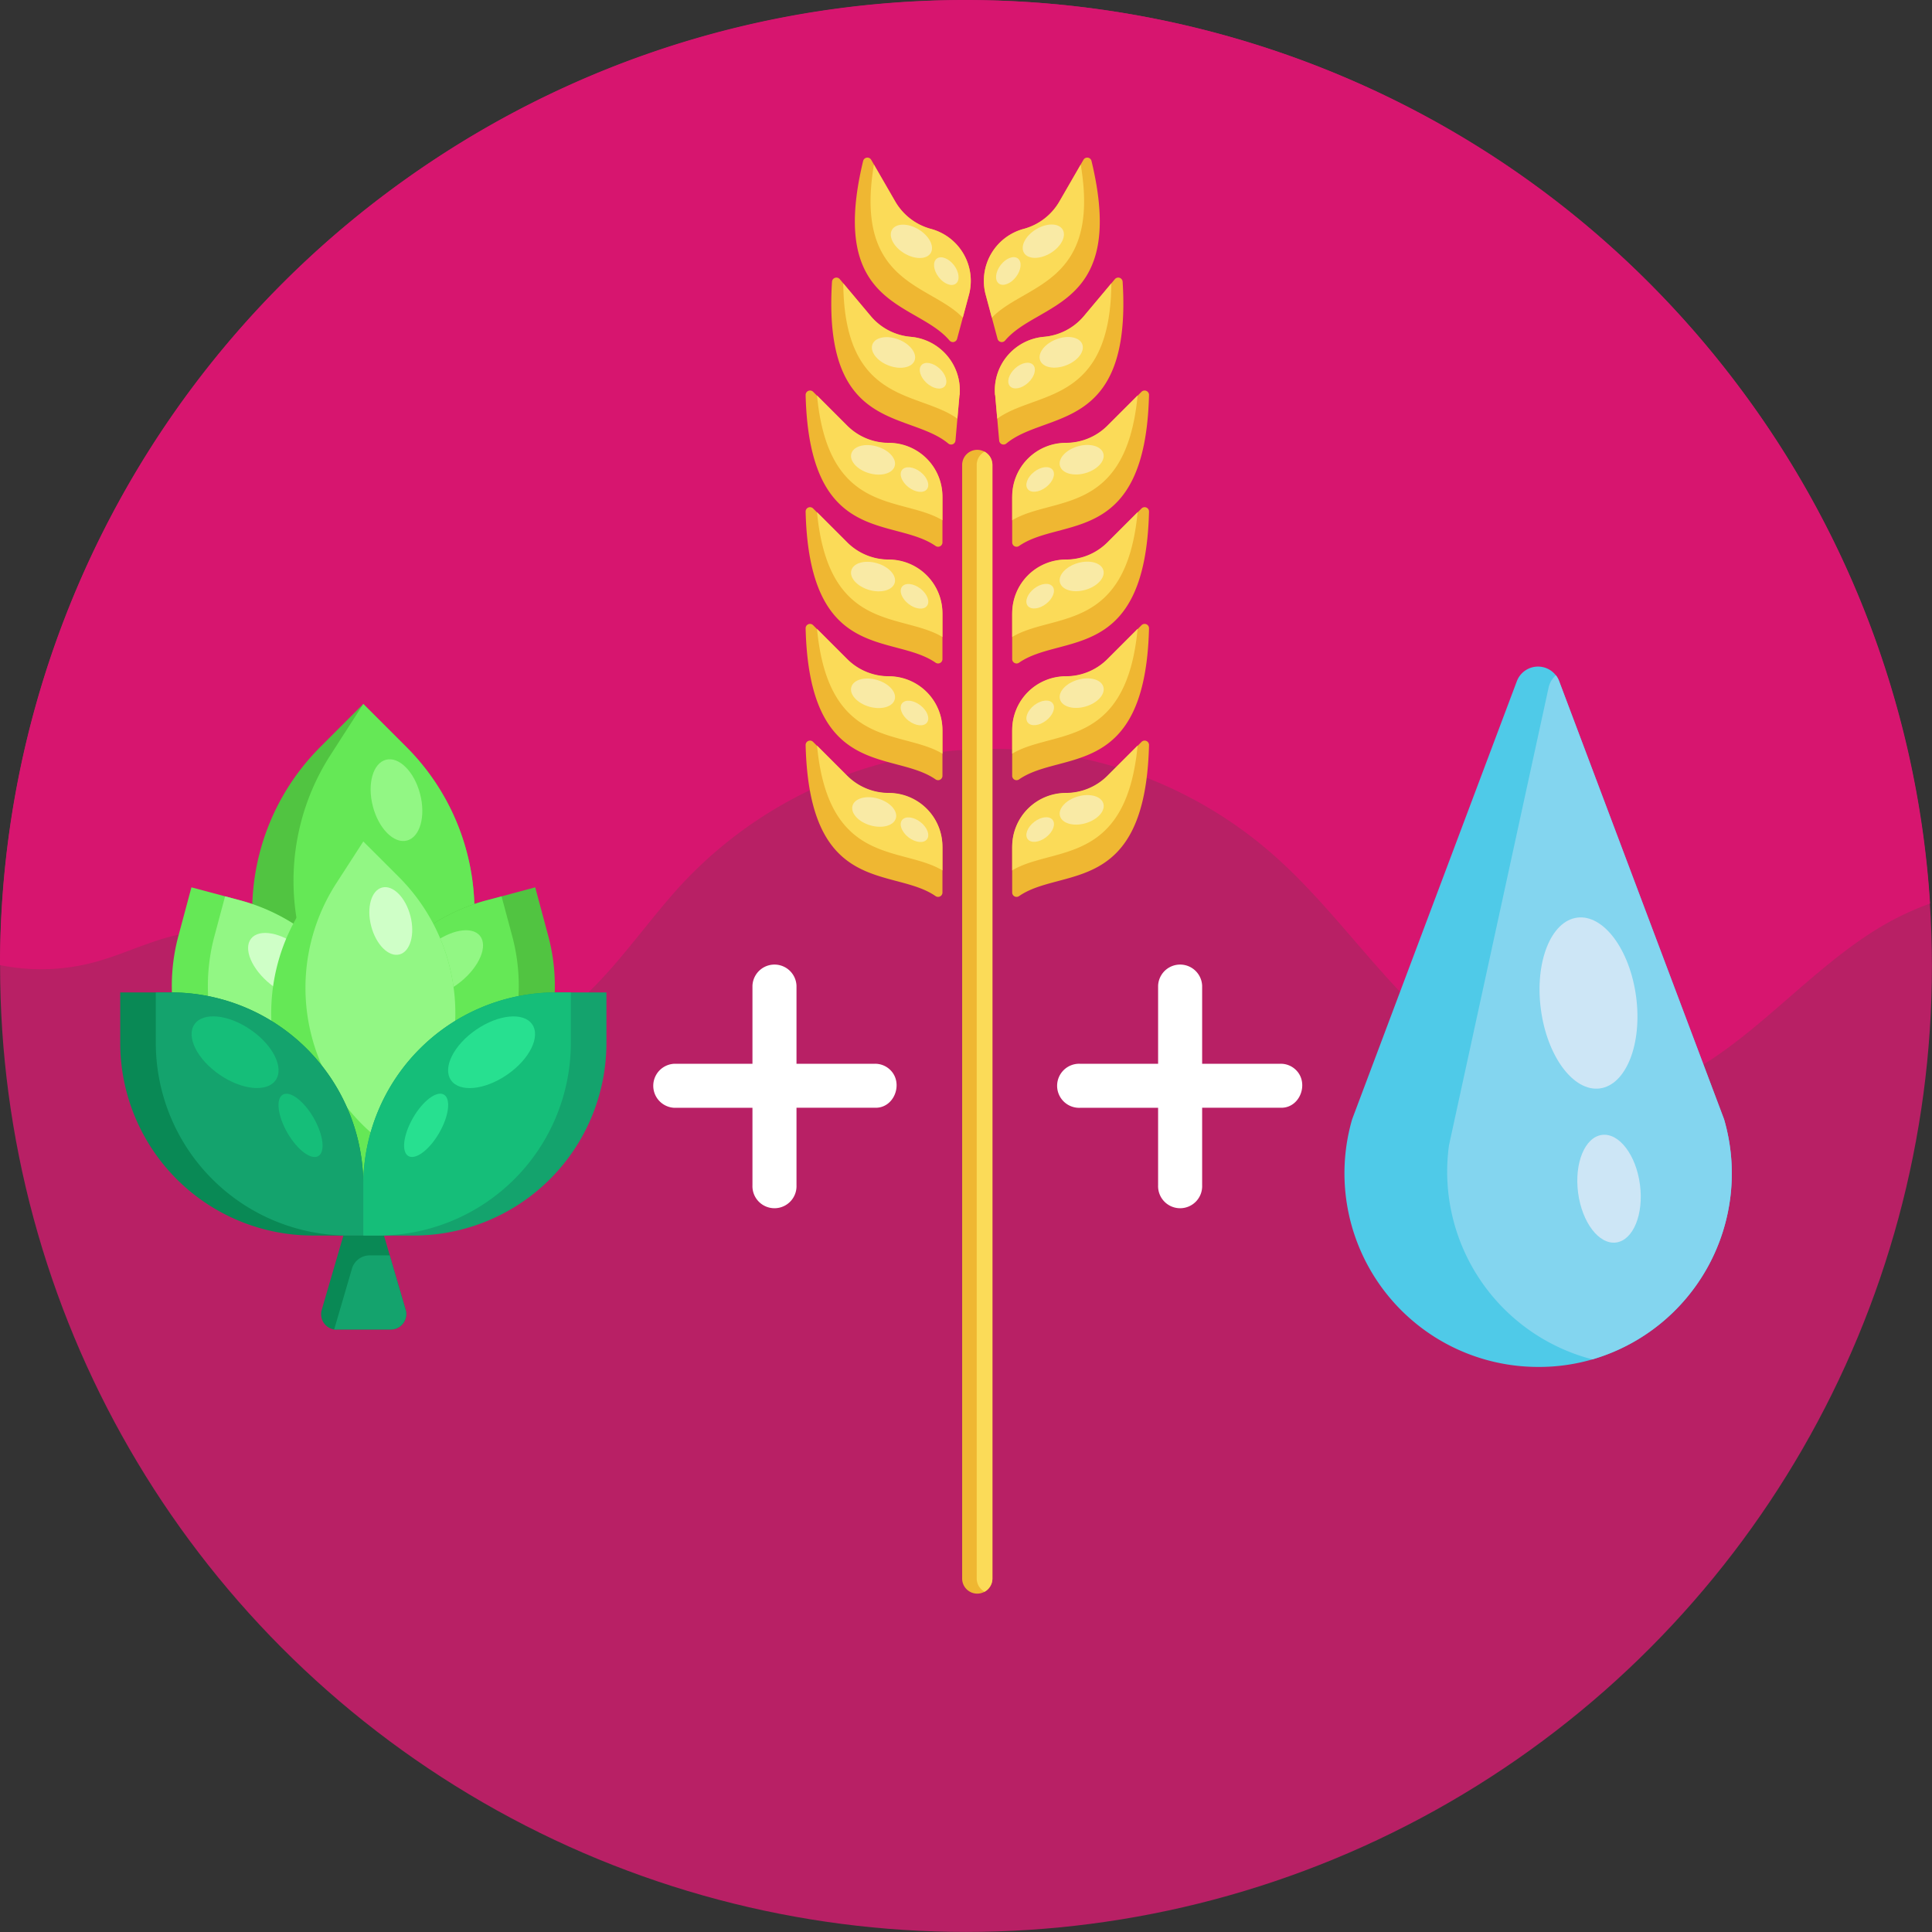 <svg id="Icons" xmlns="http://www.w3.org/2000/svg" viewBox="0 0 512 512"><rect x="0" y="0" width="512" height="512" fill="#333333" stroke="none"/><defs><style>.cls-1{fill:#b82065;}.cls-2{fill:#d7156f;}.cls-3{fill:#4fcae8;}.cls-4{fill:#83d5ef;}.cls-5{fill:#cde6f6;}.cls-6{fill:#098955;}.cls-7{fill:#14a36d;}.cls-8{fill:#51c441;}.cls-9{fill:#65e856;}.cls-10{fill:#92f784;}.cls-11{fill:#cfffc7;}.cls-12{fill:#15be79;}.cls-13{fill:#27e090;}.cls-14{fill:#efb732;}.cls-15{fill:#fbdb58;}.cls-16{fill:#f9eaa5;}.cls-17{fill:#fff;}</style></defs><title>019-beer-export</title><circle class="cls-1" cx="256" cy="256" r="255.98"/><path class="cls-2" d="M0,255.76A255.63,255.63,0,0,1,103.44,50.44c113.54-84.25,273.87-60.52,358.12,53a254.76,254.76,0,0,1,49.93,136,76.89,76.89,0,0,0-14.24,6.88c-23.84,14.74-42,41.9-69.91,44.44-19.15,1.75-37.29-9.24-51.1-22.62s-24.87-29.51-39.4-42.12a112.53,112.53,0,0,0-157.7,10c-14.17,15.89-26.53,37.44-47.68,40-28.75,3.44-51.22-31.63-80-28.95-9.3.87-17.72,5.66-26.73,8A54.5,54.5,0,0,1,0,255.76Z"/><path class="cls-3" d="M422,360.25a50.62,50.62,0,0,1-14.37,2,51.32,51.32,0,0,1-49.29-65.66L402,180.47A6,6,0,0,1,412.35,179a5.88,5.88,0,0,1,.84,1.52L456.9,296.63A51.33,51.33,0,0,1,422,360.25Z"/><path class="cls-4" d="M422,360.25a51.39,51.39,0,0,1-38-56.75l26.39-121.27a6,6,0,0,1,1.94-3.28,5.88,5.88,0,0,1,.84,1.52L456.9,296.63A51.33,51.33,0,0,1,422,360.25Z"/><ellipse class="cls-5" cx="420.98" cy="265.78" rx="12.73" ry="22.83" transform="translate(-31.32 57.73) rotate(-7.56)"/><ellipse class="cls-5" cx="427.48" cy="314.73" rx="8.28" ry="14.4" transform="matrix(0.99, -0.13, 0.13, 0.99, -37.71, 59.01)"/><path class="cls-6" d="M103.57,352.33H89.18a4.21,4.21,0,0,1-.62,0,4.1,4.1,0,0,1-3.3-5.2L91,327.43h10.76l1.52,5.22,4.22,14.44A4.09,4.09,0,0,1,103.57,352.33Z"/><path class="cls-7" d="M103.57,352.33H89.18a4.21,4.21,0,0,1-.62,0l4.71-16.12a4.9,4.9,0,0,1,4.7-3.52h5.31l4.22,14.44A4.09,4.09,0,0,1,103.57,352.33Z"/><path class="cls-8" d="M107.69,285.08l-11.41,11.4-11.4-11.4a61.6,61.6,0,0,1,0-87.12l11.4-11.4,6.12,6.11,5.29,5.29A61.6,61.6,0,0,1,107.69,285.08Z"/><path class="cls-9" d="M107.69,285.08l-.73.73-.88-.56a61.61,61.61,0,0,1-18.52-85.13l8.72-13.56,6.12,6.11,5.29,5.29A61.6,61.6,0,0,1,107.69,285.08Z"/><ellipse class="cls-10" cx="105.07" cy="212.05" rx="6.47" ry="11.06" transform="translate(-49.84 33.14) rotate(-14.53)"/><path class="cls-9" d="M99.75,301.14l-2.82,10.52-.65,2.4L83.37,310.6a51.07,51.07,0,0,1-36.1-62.54l3.46-12.91,8.94,2.39,4,1.07A51.07,51.07,0,0,1,99.75,301.14Z"/><path class="cls-10" d="M99.75,301.14l-2.82,10.52-4-1.06a51.06,51.06,0,0,1-36.1-62.54l2.82-10.52,4,1.07A51.07,51.07,0,0,1,99.75,301.14Z"/><ellipse class="cls-11" cx="75.62" cy="256.01" rx="6.25" ry="11.62" transform="translate(-171.47 154.98) rotate(-51.31)"/><path class="cls-8" d="M92.82,301.15l2.82,10.52.64,2.39,12.92-3.46a51.07,51.07,0,0,0,36.1-62.54l-3.46-12.91-8.94,2.4-4,1.06A51.07,51.07,0,0,0,92.82,301.15Z"/><path class="cls-9" d="M92.82,301.15l2.82,10.52,4-1.07a51.06,51.06,0,0,0,36.1-62.54l-2.82-10.51-4,1.06A51.07,51.07,0,0,0,92.82,301.15Z"/><ellipse class="cls-10" cx="116.95" cy="256.01" rx="11.62" ry="6.25" transform="matrix(0.78, -0.63, 0.63, 0.78, -134.38, 129.31)"/><path class="cls-9" d="M105.74,304.61l-9.46,9.45-9.45-9.45a51.06,51.06,0,0,1,0-72.21L96.28,223l5.07,5.06,4.39,4.39A51.06,51.06,0,0,1,105.74,304.61Z"/><path class="cls-10" d="M105.74,304.61l-.61.6-.72-.46a51.07,51.07,0,0,1-15.36-70.56L96.28,223l5.07,5.06,4.39,4.39A51.06,51.06,0,0,1,105.74,304.61Z"/><ellipse class="cls-11" cx="103.56" cy="244.07" rx="5.37" ry="9.16" transform="translate(-57.92 33.79) rotate(-14.53)"/><path class="cls-6" d="M96.28,314.06v13.37H82.92a51.06,51.06,0,0,1-51.06-51.06V263H45.23A51.05,51.05,0,0,1,96.28,314.06Z"/><path class="cls-7" d="M96.28,314.06v13.37H92.35a51.06,51.06,0,0,1-51.06-51.06V263h3.94A51.05,51.05,0,0,1,96.28,314.06Z"/><ellipse class="cls-12" cx="62.3" cy="278.85" rx="7.24" ry="13.06" transform="translate(-202.87 172.43) rotate(-55.54)"/><ellipse class="cls-12" cx="79.64" cy="298.23" rx="4" ry="9.4" transform="translate(-138.44 79.78) rotate(-30)"/><path class="cls-7" d="M96.28,314.06v13.37h13.37a51.06,51.06,0,0,0,51.06-51.06V263H147.34A51.06,51.06,0,0,0,96.28,314.06Z"/><path class="cls-12" d="M96.28,314.06v13.37h3.94a51.06,51.06,0,0,0,51.06-51.06V263h-3.94A51.06,51.06,0,0,0,96.28,314.06Z"/><ellipse class="cls-13" cx="130.27" cy="278.85" rx="13.06" ry="7.24" transform="translate(-134.92 122.65) rotate(-34.46)"/><ellipse class="cls-13" cx="112.93" cy="298.23" rx="9.4" ry="4" transform="translate(-201.81 246.91) rotate(-60)"/><path class="cls-14" d="M263,123.21V418.32a4,4,0,0,1-1.18,2.84,3.9,3.9,0,0,1-.9.67,4,4,0,0,1-1.94.5,4,4,0,0,1-4-4V123.21a4,4,0,0,1,4-4,4.08,4.08,0,0,1,1.94.5A4,4,0,0,1,263,123.21Z"/><path class="cls-15" d="M263,123.21V418.32a4,4,0,0,1-1.18,2.84,3.9,3.9,0,0,1-.9.67,4,4,0,0,1-2.08-3.51V123.21a4,4,0,0,1,2.08-3.51A4,4,0,0,1,263,123.21Z"/><path class="cls-14" d="M249.76,224.38v12.1a1.16,1.16,0,0,1-1.82,1c-11.21-7.8-33.44.19-34.44-40a1.16,1.16,0,0,1,2-.85l1,1,8,8a15.57,15.57,0,0,0,11,4.56,14.24,14.24,0,0,1,14.24,14.25Z"/><path class="cls-15" d="M249.76,224.38v6.29c-10.77-6.5-30.19-1-33.24-33.1l8,8a15.57,15.57,0,0,0,11,4.56,14.24,14.24,0,0,1,14.24,14.25Z"/><ellipse class="cls-16" cx="231.35" cy="214.64" rx="3.69" ry="5.98" transform="matrix(0.28, -0.96, 0.96, 0.28, -39.16, 377.18)"/><ellipse class="cls-16" cx="242.34" cy="219.86" rx="2.57" ry="4.17" transform="translate(-79.8 277.23) rotate(-52.31)"/><path class="cls-14" d="M249.76,193.45v12.1a1.16,1.16,0,0,1-1.82,1c-11.21-7.79-33.44.19-34.44-40a1.16,1.16,0,0,1,2-.85l1,1,8,8a15.57,15.57,0,0,0,11,4.56,14.24,14.24,0,0,1,14.24,14.25Z"/><path class="cls-15" d="M249.76,193.45v6.29c-10.77-6.5-30.19-1-33.24-33.09l8,8a15.57,15.57,0,0,0,11,4.56,14.24,14.24,0,0,1,14.24,14.25Z"/><ellipse class="cls-16" cx="231.35" cy="183.71" rx="3.69" ry="5.98" transform="translate(-9.45 354.85) rotate(-73.85)"/><ellipse class="cls-16" cx="242.34" cy="188.94" rx="2.57" ry="4.17" transform="translate(-55.33 265.21) rotate(-52.31)"/><path class="cls-14" d="M249.76,162.52v12.1a1.16,1.16,0,0,1-1.82,1c-11.21-7.79-33.44.19-34.44-40a1.16,1.16,0,0,1,2-.85l1,1,8,8a15.57,15.57,0,0,0,11,4.56,14.25,14.25,0,0,1,14.24,14.25Z"/><path class="cls-15" d="M249.76,162.52v6.29c-10.77-6.5-30.19-1-33.24-33.09l8,8a15.57,15.57,0,0,0,11,4.56,14.25,14.25,0,0,1,14.24,14.25Z"/><ellipse class="cls-16" cx="231.35" cy="152.78" rx="3.69" ry="5.98" transform="translate(20.26 332.52) rotate(-73.85)"/><ellipse class="cls-16" cx="242.34" cy="158.01" rx="2.57" ry="4.17" transform="translate(-30.85 253.19) rotate(-52.31)"/><path class="cls-14" d="M249.76,131.59v12.1a1.16,1.16,0,0,1-1.82,1c-11.21-7.79-33.44.2-34.44-40a1.17,1.17,0,0,1,2-.85l1,1,8,8a15.57,15.57,0,0,0,11,4.56,14.24,14.24,0,0,1,14.24,14.24Z"/><path class="cls-15" d="M249.76,131.59v6.29c-10.77-6.5-30.19-1-33.24-33.09l8,8a15.57,15.57,0,0,0,11,4.56,14.24,14.24,0,0,1,14.24,14.24Z"/><ellipse class="cls-16" cx="231.35" cy="121.85" rx="3.69" ry="5.98" transform="translate(49.97 310.19) rotate(-73.85)"/><ellipse class="cls-16" cx="242.34" cy="127.08" rx="2.57" ry="4.17" transform="translate(-6.38 241.17) rotate(-52.31)"/><path class="cls-14" d="M254.27,104.69l-1.06,12.06a1.16,1.16,0,0,1-1.9.79c-10.48-8.74-33.33-2.72-30.82-42.89a1.17,1.17,0,0,1,2.06-.67l.93,1.11,7.27,8.67a15.56,15.56,0,0,0,10.56,5.5,14.24,14.24,0,0,1,13,15.43Z"/><path class="cls-15" d="M254.27,104.69l-.55,6.27c-10.17-7.42-30-3.6-30.24-35.87l7.27,8.67a15.56,15.56,0,0,0,10.56,5.5,14.24,14.24,0,0,1,13,15.43Z"/><ellipse class="cls-16" cx="236.77" cy="93.39" rx="3.69" ry="5.98" transform="translate(64.26 280.53) rotate(-68.85)"/><ellipse class="cls-16" cx="247.26" cy="99.55" rx="2.57" ry="4.17" transform="translate(6.45 213.82) rotate(-47.31)"/><path class="cls-14" d="M268.24,224.38v12.1a1.16,1.16,0,0,0,1.82,1c11.21-7.8,33.44.19,34.44-40a1.16,1.16,0,0,0-2-.85l-1,1-8,8a15.57,15.57,0,0,1-11,4.56,14.24,14.24,0,0,0-14.24,14.25Z"/><path class="cls-15" d="M268.24,224.38v6.29c10.77-6.5,30.19-1,33.24-33.1l-8,8a15.57,15.57,0,0,1-11,4.56,14.24,14.24,0,0,0-14.24,14.25Z"/><ellipse class="cls-16" cx="286.65" cy="214.64" rx="5.98" ry="3.69" transform="translate(-48.38 88.18) rotate(-16.15)"/><ellipse class="cls-16" cx="275.66" cy="219.86" rx="4.17" ry="2.57" transform="translate(-76.9 214.39) rotate(-37.69)"/><path class="cls-14" d="M268.24,193.45v12.1a1.16,1.16,0,0,0,1.82,1c11.21-7.79,33.44.19,34.44-40a1.16,1.16,0,0,0-2-.85l-1,1-8,8a15.57,15.57,0,0,1-11,4.56,14.24,14.24,0,0,0-14.24,14.25Z"/><path class="cls-15" d="M268.24,193.45v6.29c10.77-6.5,30.19-1,33.24-33.09l-8,8a15.57,15.57,0,0,1-11,4.56,14.24,14.24,0,0,0-14.24,14.25Z"/><ellipse class="cls-16" cx="286.65" cy="183.71" rx="5.98" ry="3.69" transform="translate(-39.78 86.96) rotate(-16.15)"/><ellipse class="cls-16" cx="275.66" cy="188.94" rx="4.17" ry="2.57" transform="translate(-57.99 207.94) rotate(-37.69)"/><path class="cls-14" d="M268.24,162.52v12.1a1.16,1.16,0,0,0,1.82,1c11.21-7.79,33.44.19,34.44-40a1.16,1.16,0,0,0-2-.85l-1,1-8,8a15.57,15.57,0,0,1-11,4.56,14.25,14.25,0,0,0-14.24,14.25Z"/><path class="cls-15" d="M268.24,162.52v6.29c10.77-6.5,30.19-1,33.24-33.09l-8,8a15.57,15.57,0,0,1-11,4.56,14.25,14.25,0,0,0-14.24,14.25Z"/><ellipse class="cls-16" cx="286.65" cy="152.78" rx="5.98" ry="3.69" transform="translate(-31.18 85.74) rotate(-16.15)"/><ellipse class="cls-16" cx="275.66" cy="158.01" rx="4.17" ry="2.57" transform="translate(-39.09 201.49) rotate(-37.69)"/><path class="cls-14" d="M268.24,131.59v12.1a1.16,1.16,0,0,0,1.82,1c11.21-7.79,33.44.2,34.44-40a1.17,1.17,0,0,0-2-.85l-1,1-8,8a15.57,15.57,0,0,1-11,4.56,14.24,14.24,0,0,0-14.24,14.24Z"/><path class="cls-15" d="M268.24,131.59v6.29c10.77-6.5,30.19-1,33.24-33.09l-8,8a15.57,15.57,0,0,1-11,4.56,14.24,14.24,0,0,0-14.24,14.24Z"/><ellipse class="cls-16" cx="286.65" cy="121.85" rx="5.98" ry="3.69" transform="translate(-22.58 84.52) rotate(-16.15)"/><ellipse class="cls-16" cx="275.66" cy="127.08" rx="4.17" ry="2.57" transform="translate(-20.18 195.03) rotate(-37.69)"/><path class="cls-14" d="M263.73,104.69l1.06,12.06a1.16,1.16,0,0,0,1.9.79c10.48-8.74,33.33-2.72,30.82-42.89a1.17,1.17,0,0,0-2.06-.67l-.93,1.11-7.27,8.67a15.56,15.56,0,0,1-10.56,5.5,14.24,14.24,0,0,0-13,15.43Z"/><path class="cls-15" d="M263.73,104.69l.55,6.27c10.17-7.42,30-3.6,30.24-35.87l-7.27,8.67a15.56,15.56,0,0,1-10.56,5.5,14.24,14.24,0,0,0-13,15.43Z"/><ellipse class="cls-16" cx="281.23" cy="93.39" rx="5.98" ry="3.69" transform="translate(-14.75 107.74) rotate(-21.15)"/><ellipse class="cls-16" cx="270.74" cy="99.55" rx="4.17" ry="2.57" transform="translate(4.23 209.93) rotate(-42.69)"/><path class="cls-14" d="M256.78,78.11,253.64,89.8a1.16,1.16,0,0,1-2,.45c-8.8-10.42-32.34-8.47-22.9-47.59a1.16,1.16,0,0,1,2.14-.3l.73,1.26,5.65,9.79a15.62,15.62,0,0,0,9.45,7.25,14.26,14.26,0,0,1,10.08,17.45Z"/><path class="cls-15" d="M256.78,78.11l-1.63,6.08c-8.73-9.07-28.92-8.76-23.55-40.57l5.65,9.79a15.62,15.62,0,0,0,9.45,7.25,14.26,14.26,0,0,1,10.08,17.45Z"/><ellipse class="cls-16" cx="241.51" cy="63.94" rx="3.69" ry="5.98" transform="translate(61.88 237.57) rotate(-58.85)"/><ellipse class="cls-16" cx="250.77" cy="71.83" rx="2.57" ry="4.17" transform="translate(7.79 166.72) rotate(-37.31)"/><path class="cls-14" d="M261.22,78.11l3.14,11.69a1.16,1.16,0,0,0,2,.45c8.8-10.42,32.34-8.47,22.9-47.59a1.16,1.16,0,0,0-2.14-.3l-.73,1.26-5.65,9.79a15.62,15.62,0,0,1-9.45,7.25,14.26,14.26,0,0,0-10.08,17.45Z"/><path class="cls-15" d="M261.22,78.11l1.63,6.08c8.73-9.07,28.92-8.76,23.55-40.57l-5.65,9.79a15.62,15.62,0,0,1-9.45,7.25,14.26,14.26,0,0,0-10.08,17.45Z"/><ellipse class="cls-16" cx="276.49" cy="63.94" rx="5.98" ry="3.69" transform="translate(6.79 152.22) rotate(-31.15)"/><ellipse class="cls-16" cx="267.23" cy="71.83" rx="4.17" ry="2.57" transform="translate(48.11 240.82) rotate(-52.69)"/><path class="cls-17" d="M235.94,283.56c3.57,3.5,1.05,10.27-4.18,10H211.08v20.55a5.84,5.84,0,1,1-11.67,0V293.58H178.72a5.84,5.84,0,0,1,0-11.67h20.69V261.22a5.84,5.84,0,0,1,11.67,0v20.69h20.68A5.69,5.69,0,0,1,235.94,283.56Z"/><path class="cls-17" d="M343.44,283.56c3.58,3.5,1.05,10.27-4.18,10H318.58v20.55a5.84,5.84,0,1,1-11.67,0V293.58H286.23a5.84,5.84,0,1,1,0-11.67h20.68V261.22a5.84,5.84,0,0,1,11.67,0v20.69h20.68A5.69,5.69,0,0,1,343.44,283.56Z"/></svg>